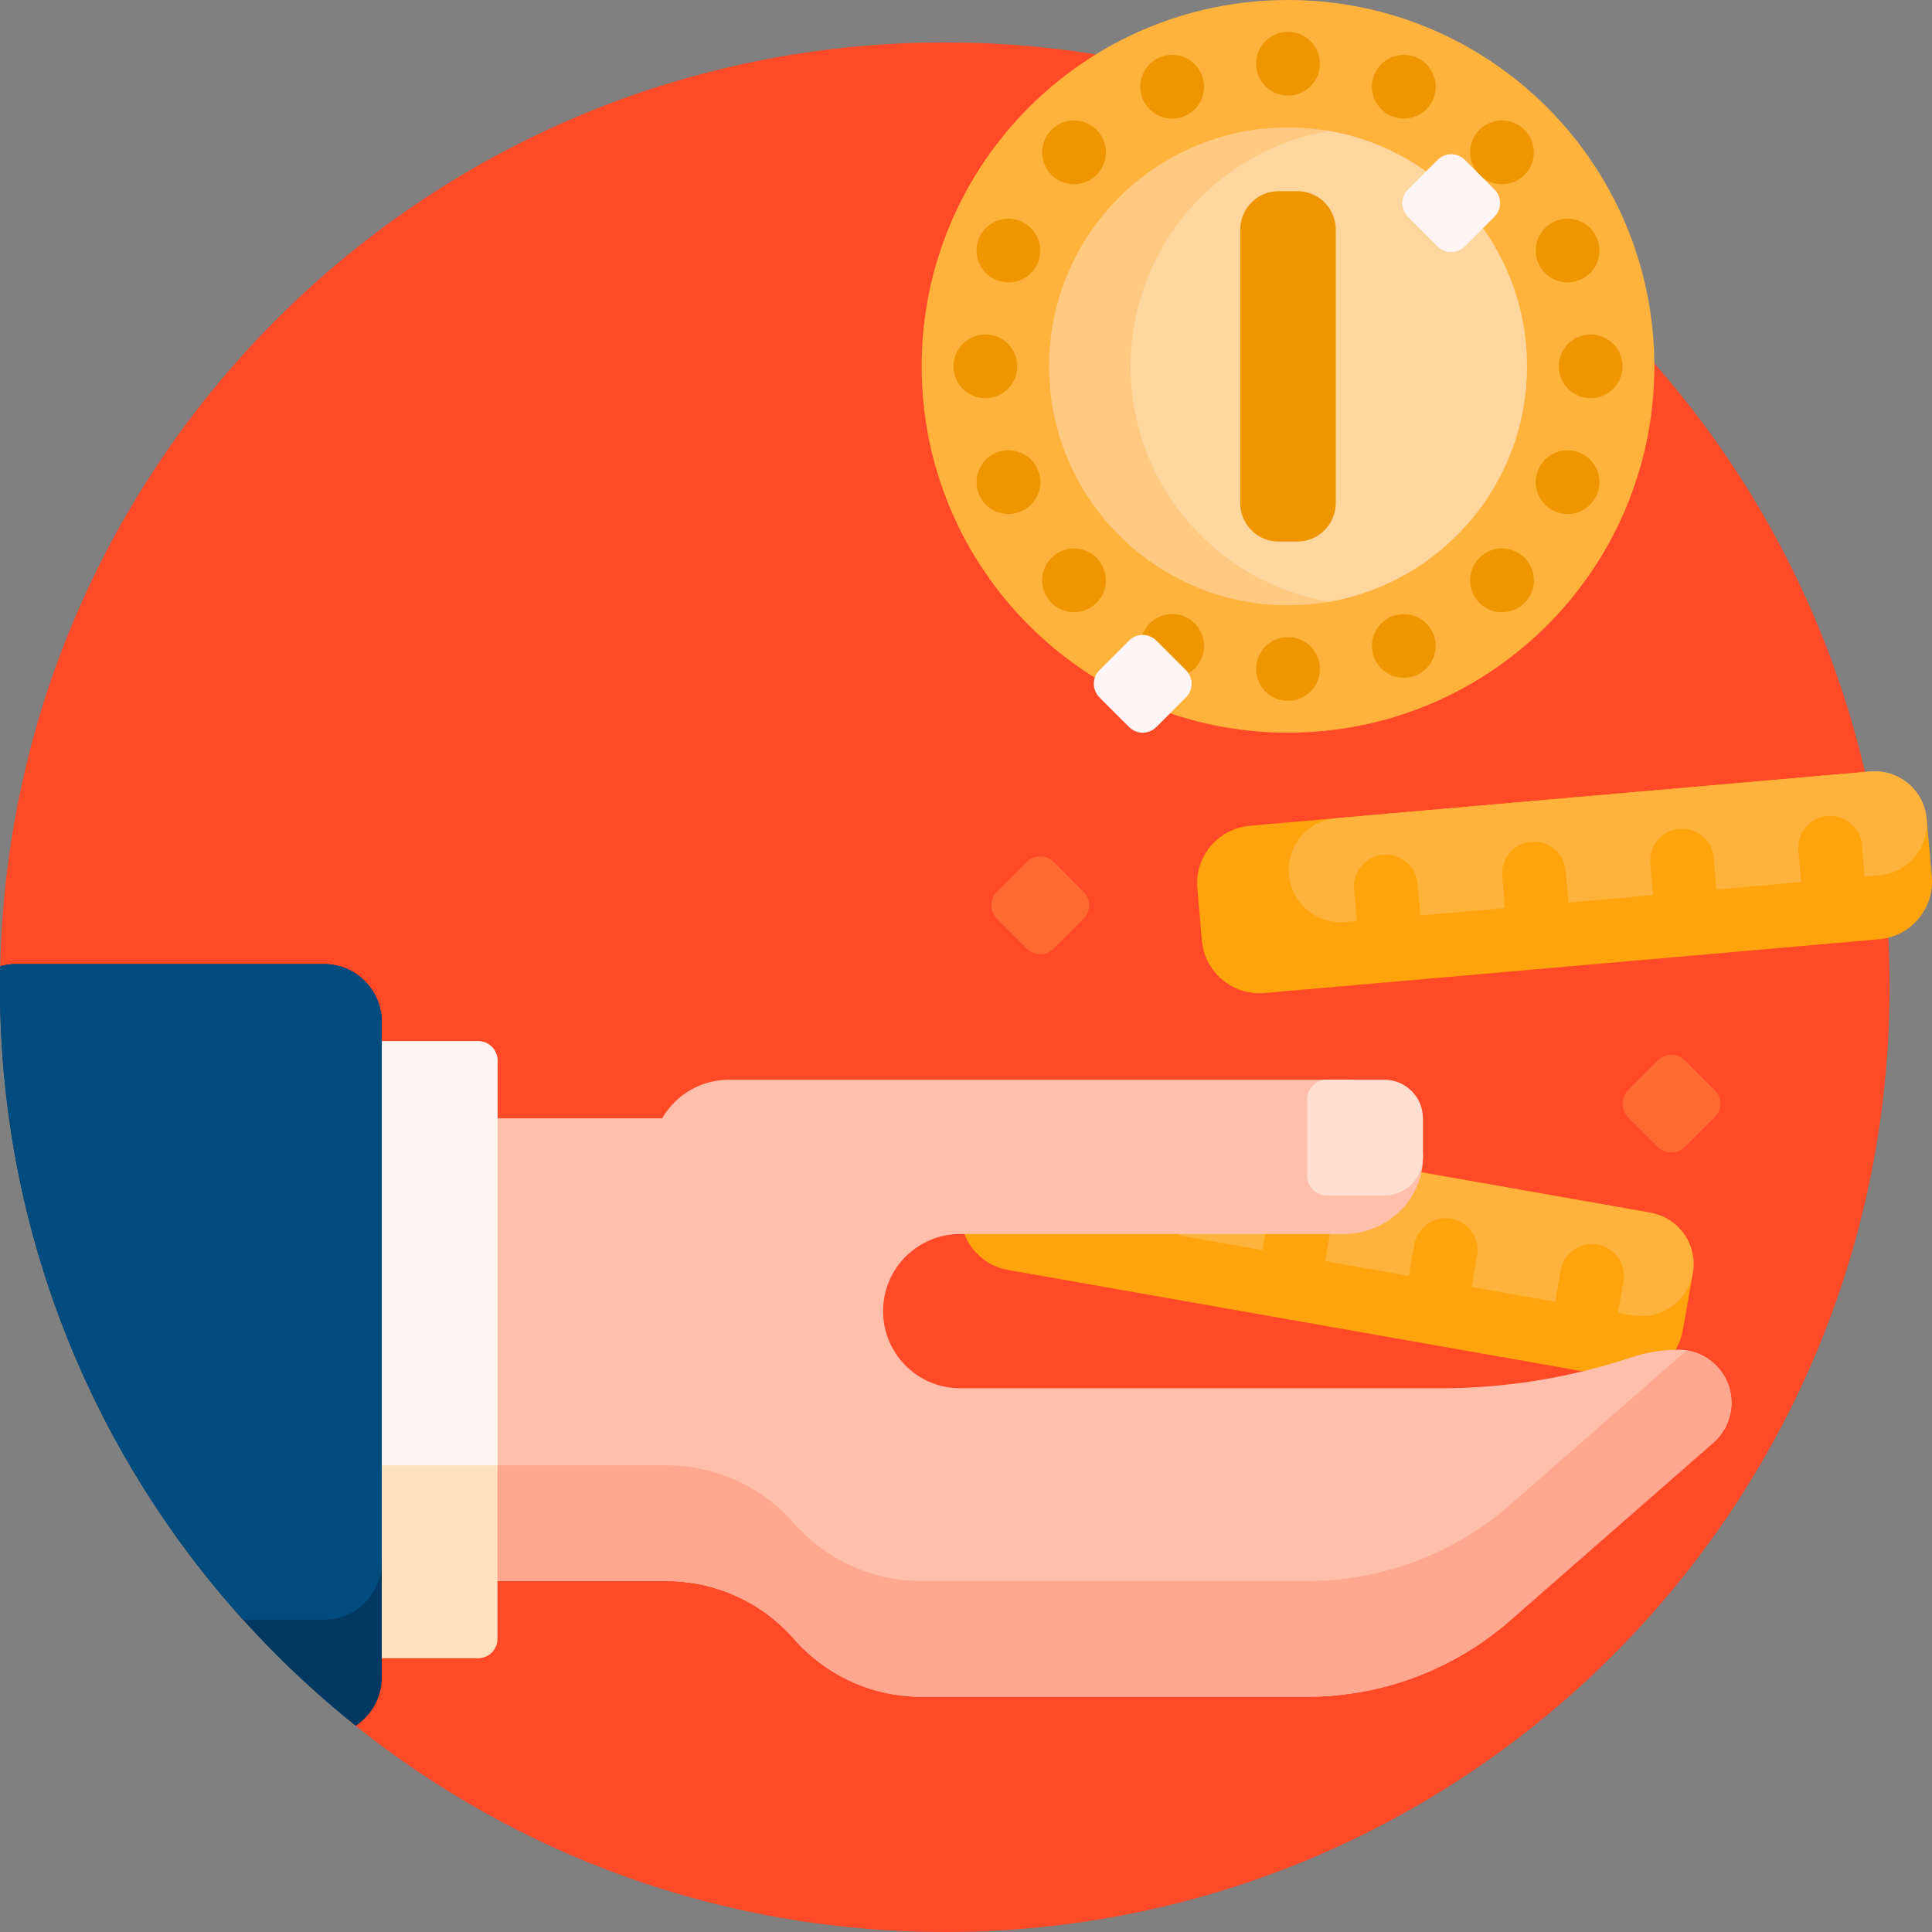 <?xml version="1.0" encoding="iso-8859-1"?>
<!-- Generator: Adobe Illustrator 19.0.0, SVG Export Plug-In . SVG Version: 6.00 Build 0)  -->
<svg xmlns="http://www.w3.org/2000/svg" xmlns:xlink="http://www.w3.org/1999/xlink" version="1.1" id="Capa_1" x="0px" y="0px" viewBox="0 0 501 501" style="enable-background:new 0 0 501 501;" xml:space="preserve" width="512" height="512">
<rect x="0" y="0" width="501" height="501" fill="#808080" stroke="none"/>
<g>
	<path style="fill:#FF4927;" d="M490,256c0,135.31-109.69,245-245,245c-57.78,0-110.888-20.001-152.778-53.458   C36.012,402.649,0.02,252.354,0.06,250.539C2.964,117.751,111.515,11,245,11C380.31,11,490,120.69,490,256z"/>
	<path style="fill:#FFB23C;" d="M429,95c0,52.467-42.533,95-95,95s-95-42.533-95-95s42.533-95,95-95S429,42.533,429,95z"/>
	<path style="fill:#FFC981;" d="M395.957,95c0,34.218-27.739,61.957-61.957,61.957S272.043,129.218,272.043,95   S299.782,33.043,334,33.043S395.957,60.782,395.957,95z"/>
	<path style="fill:#FFD69E;" d="M395.957,95c0,30.612-22.208,56.022-51.387,61.04c-29.18-5.018-51.387-30.428-51.387-61.04   s22.208-56.022,51.387-61.04C373.749,38.978,395.957,64.388,395.957,95z"/>
	<path style="fill:#EE9500;" d="M269.128,121.871c1.746,4.215-0.256,9.047-4.471,10.793c-4.215,1.746-9.047-0.256-10.793-4.471   c-1.746-4.215,0.256-9.047,4.471-10.793C262.549,115.654,267.382,117.656,269.128,121.871z M272.666,144.651   c-3.226,3.226-3.226,8.457,0,11.683s8.457,3.226,11.683,0s3.226-8.457,0-11.683S275.892,141.425,272.666,144.651z M264.657,57.336   c-4.215-1.746-9.047,0.256-10.793,4.471c-1.746,4.215,0.256,9.047,4.471,10.793c4.215,1.746,9.047-0.256,10.793-4.471   C270.874,63.914,268.872,59.082,264.657,57.336z M272.666,33.666c-3.226,3.226-3.226,8.457,0,11.683s8.457,3.226,11.683,0   s3.226-8.457,0-11.683S275.892,30.44,272.666,33.666z M263.783,95c0-4.563-3.698-8.261-8.261-8.261   c-4.562,0-8.261,3.698-8.261,8.261c0,4.562,3.699,8.261,8.261,8.261C260.084,103.261,263.783,99.562,263.783,95z M409.666,72.6   c4.215-1.746,6.217-6.578,4.471-10.793c-1.746-4.215-6.578-6.217-10.793-4.471c-4.215,1.746-6.217,6.578-4.471,10.793   C400.618,72.344,405.451,74.346,409.666,72.6z M307.129,159.872c-4.215-1.746-9.047,0.256-10.793,4.471   c-1.746,4.215,0.256,9.047,4.471,10.793c4.215,1.746,9.047-0.256,10.793-4.471C313.346,166.451,311.344,161.618,307.129,159.872z    M334,24.783c4.562,0,8.261-3.699,8.261-8.261S338.562,8.261,334,8.261s-8.261,3.699-8.261,8.261S329.438,24.783,334,24.783z    M360.871,159.872c-4.215,1.746-6.217,6.578-4.471,10.793c1.746,4.215,6.578,6.217,10.793,4.471   c4.215-1.746,6.217-6.578,4.471-10.793C369.918,160.128,365.086,158.126,360.871,159.872z M383.651,33.666   c-3.226,3.226-3.226,8.457,0,11.683s8.457,3.226,11.683,0s3.226-8.457,0-11.683S386.877,30.44,383.651,33.666z M367.194,14.864   c-4.215-1.746-9.047,0.256-10.793,4.471c-1.746,4.215,0.256,9.047,4.471,10.793c4.215,1.746,9.047-0.256,10.793-4.471   C373.41,21.442,371.409,16.609,367.194,14.864z M383.651,144.651c-3.226,3.226-3.226,8.457,0,11.683s8.457,3.226,11.683,0   s3.226-8.457,0-11.683S386.877,141.425,383.651,144.651z M300.806,14.864c-4.215,1.746-6.217,6.578-4.471,10.793   c1.746,4.215,6.578,6.217,10.793,4.471c4.215-1.746,6.217-6.578,4.471-10.793C309.854,15.119,305.021,13.118,300.806,14.864z    M409.666,117.4c-4.215-1.746-9.047,0.256-10.793,4.471c-1.746,4.215,0.256,9.047,4.471,10.793   c4.215,1.746,9.047-0.256,10.793-4.471C415.882,123.979,413.881,119.146,409.666,117.4z M334,165.217   c-4.562,0-8.261,3.699-8.261,8.261s3.698,8.261,8.261,8.261s8.261-3.699,8.261-8.261S338.562,165.217,334,165.217z M412.478,86.739   c-4.562,0-8.261,3.698-8.261,8.261c0,4.562,3.698,8.261,8.261,8.261c4.562,0,8.261-3.698,8.261-8.261   C420.739,90.438,417.041,86.739,412.478,86.739z M336.391,49.565h-4.783c-5.523,0-10,4.477-10,10v70.87c0,5.523,4.477,10,10,10   h4.783c5.523,0,10-4.477,10-10v-70.87C346.391,54.042,341.914,49.565,336.391,49.565z"/>
	<path style="fill:#FFA40C;" d="M487.306,243.564l-159.391,13.945c-8.253,0.722-15.528-5.383-16.25-13.636l-1.181-13.496   c-0.722-8.253,5.383-15.528,13.636-16.25l159.391-13.945c8.253-0.722,15.528,5.383,16.25,13.636l1.181,13.496   C501.664,235.566,495.559,242.842,487.306,243.564z M436.38,344.941l2.353-13.342c1.439-8.158-4.009-15.938-12.167-17.377   l-157.569-27.784c-8.158-1.439-15.938,4.009-17.377,12.167l-2.353,13.342c-1.439,8.158,4.009,15.938,12.167,17.377l157.569,27.784   C427.162,358.547,434.942,353.1,436.38,344.941z"/>
	<path style="fill:#FFB23C;" d="M487.348,226.975l-3.82,0.334l-0.72-8.229c-0.398-4.545-4.405-7.907-8.949-7.51   s-7.907,4.404-7.509,8.949l0.72,8.229l-21.945,1.92l-0.72-8.229c-0.398-4.545-4.404-7.907-8.949-7.51   c-4.545,0.398-7.907,4.405-7.509,8.949l0.72,8.229l-21.945,1.92L406,225.8c-0.398-4.545-4.404-7.907-8.949-7.51   c-4.545,0.398-7.907,4.405-7.509,8.949l0.72,8.229l-21.945,1.92l-0.72-8.229c-0.398-4.545-4.404-7.907-8.949-7.509   c-4.545,0.397-7.907,4.404-7.509,8.949l0.72,8.229l-2.997,0.262c-7.435,0.65-13.989-4.849-14.639-12.284   s4.849-13.989,12.284-14.639l138.489-12.116c7.435-0.65,13.989,4.849,14.639,12.284l0,0   C500.282,219.771,494.782,226.325,487.348,226.975z M428.03,314.481l-136.906-24.14c-7.35-1.296-14.358,3.611-15.654,10.961   c-1.296,7.35,3.612,14.358,10.961,15.654l2.963,0.522l1.435-8.135c0.792-4.493,5.077-7.493,9.57-6.701   c4.493,0.792,7.493,5.077,6.701,9.57l-1.435,8.135l21.694,3.825l1.434-8.135c0.792-4.493,5.077-7.493,9.57-6.701   s7.493,5.077,6.701,9.57l-1.435,8.135l21.694,3.825l1.435-8.135c0.792-4.493,5.077-7.493,9.57-6.701   c4.493,0.792,7.493,5.077,6.701,9.57l-1.434,8.135l21.694,3.825l1.435-8.135c0.792-4.493,5.077-7.493,9.57-6.701   s7.493,5.077,6.701,9.57l-1.434,8.135l3.777,0.666c7.35,1.296,14.358-3.612,15.654-10.961l0,0   C440.287,322.785,435.38,315.777,428.03,314.481z"/>
	<path style="fill:#FFBFAB;" d="M435.243,350L435.243,350c7.598,0,13.757,6.159,13.757,13.757v0c0,3.967-1.713,7.741-4.698,10.353   l-52.68,46.095C377.038,432.967,358.319,440,338.941,440h-100.01c-12.666,0-24.716-5.468-33.056-15l0,0   c-8.341-9.532-20.39-15-33.056-15H69V290h102.697c3.46-5.972,9.904-10,17.303-10h10h50h100c11.288,0,20.392,9.351,19.987,20.729   C368.602,311.567,359.365,320,348.521,320H279h-30c-11.046,0-20,8.954-20,20l0,0c0,11.046,8.954,20,20,20h30h94.62   c16.81,0,33.51-2.71,49.458-8.026h0C427,350.667,431.108,350,435.243,350z"/>
	<path style="fill:#FFA78F;" d="M449,363.757c0,3.967-1.713,7.741-4.698,10.354l-52.68,46.095   C377.038,432.967,358.319,440,338.941,440h-100.01c-12.666,0-24.716-5.468-33.057-15s-20.39-15-33.057-15H69v-30h103.818   c12.666,0,24.716,5.468,33.057,15s20.39,15,33.057,15h100.01c19.378,0,38.097-7.033,52.68-19.794l45.744-40.026   C443.953,351.203,449,356.883,449,363.757z"/>
	<path style="fill:#FFDFCF;" d="M359,310h-15c-2.761,0-5-2.239-5-5v-20c0-2.761,2.239-5,5-5h15c5.523,0,10,4.477,10,10v10   C369,305.523,364.523,310,359,310z"/>
	<path style="fill:#FFE2BD;" d="M129,275v150c0,2.761-2.239,5-5,5H84c-2.761,0-5-2.239-5-5V275c0-2.761,2.239-5,5-5h40   C126.761,270,129,272.239,129,275z"/>
	<path style="fill:#FFF5F5;" d="M129,275v105H79V275c0-2.761,2.239-5,5-5h40C126.761,270,129,272.239,129,275z"/>
	<path style="fill:#013963;" d="M99,265v170c0,5.242-2.693,9.849-6.767,12.531C36.023,402.638,0,333.531,0,256   c0-1.826,0.029-3.645,0.069-5.462C1.324,250.198,2.637,250,4,250h80C92.284,250,99,256.716,99,265z"/>
	<path style="fill:#014C7E;" d="M99,265v140c0,8.284-6.716,15-15,15H62.997C23.842,376.575,0,319.074,0,256   c0-1.826,0.029-3.645,0.069-5.462C1.324,250.198,2.637,250,4,250h80C92.284,250,99,256.716,99,265z"/>
	<path style="fill:#FFF5F5;" d="M372.787,63.891l-7.678-7.678c-1.953-1.953-1.953-5.118,0-7.071l7.678-7.678   c1.953-1.953,5.118-1.953,7.071,0l7.678,7.678c1.953,1.953,1.953,5.118,0,7.071l-7.678,7.678   C377.905,65.843,374.739,65.843,372.787,63.891z M299.858,188.536l7.678-7.678c1.953-1.953,1.953-5.118,0-7.071l-7.678-7.678   c-1.953-1.953-5.118-1.953-7.071,0l-7.678,7.678c-1.953,1.953-1.953,5.118,0,7.071l7.678,7.678   C294.739,190.488,297.905,190.488,299.858,188.536z"/>
	<path style="fill:#FF6A31;" d="M444.63,289.744l-7.677,7.677c-1.953,1.953-5.119,1.953-7.071,0l-7.678-7.677   c-1.953-1.953-1.953-5.119,0-7.071l7.678-7.677c1.953-1.953,5.119-1.953,7.071,0l7.677,7.677   C446.583,284.625,446.583,287.792,444.63,289.744z M273.294,223.536c-1.953-1.953-5.118-1.953-7.071,0l-7.678,7.677   c-1.953,1.953-1.953,5.118,0,7.071l7.678,7.678c1.953,1.953,5.118,1.953,7.071,0l7.678-7.678c1.953-1.953,1.953-5.118,0-7.071   L273.294,223.536z"/>
</g>















</svg>
